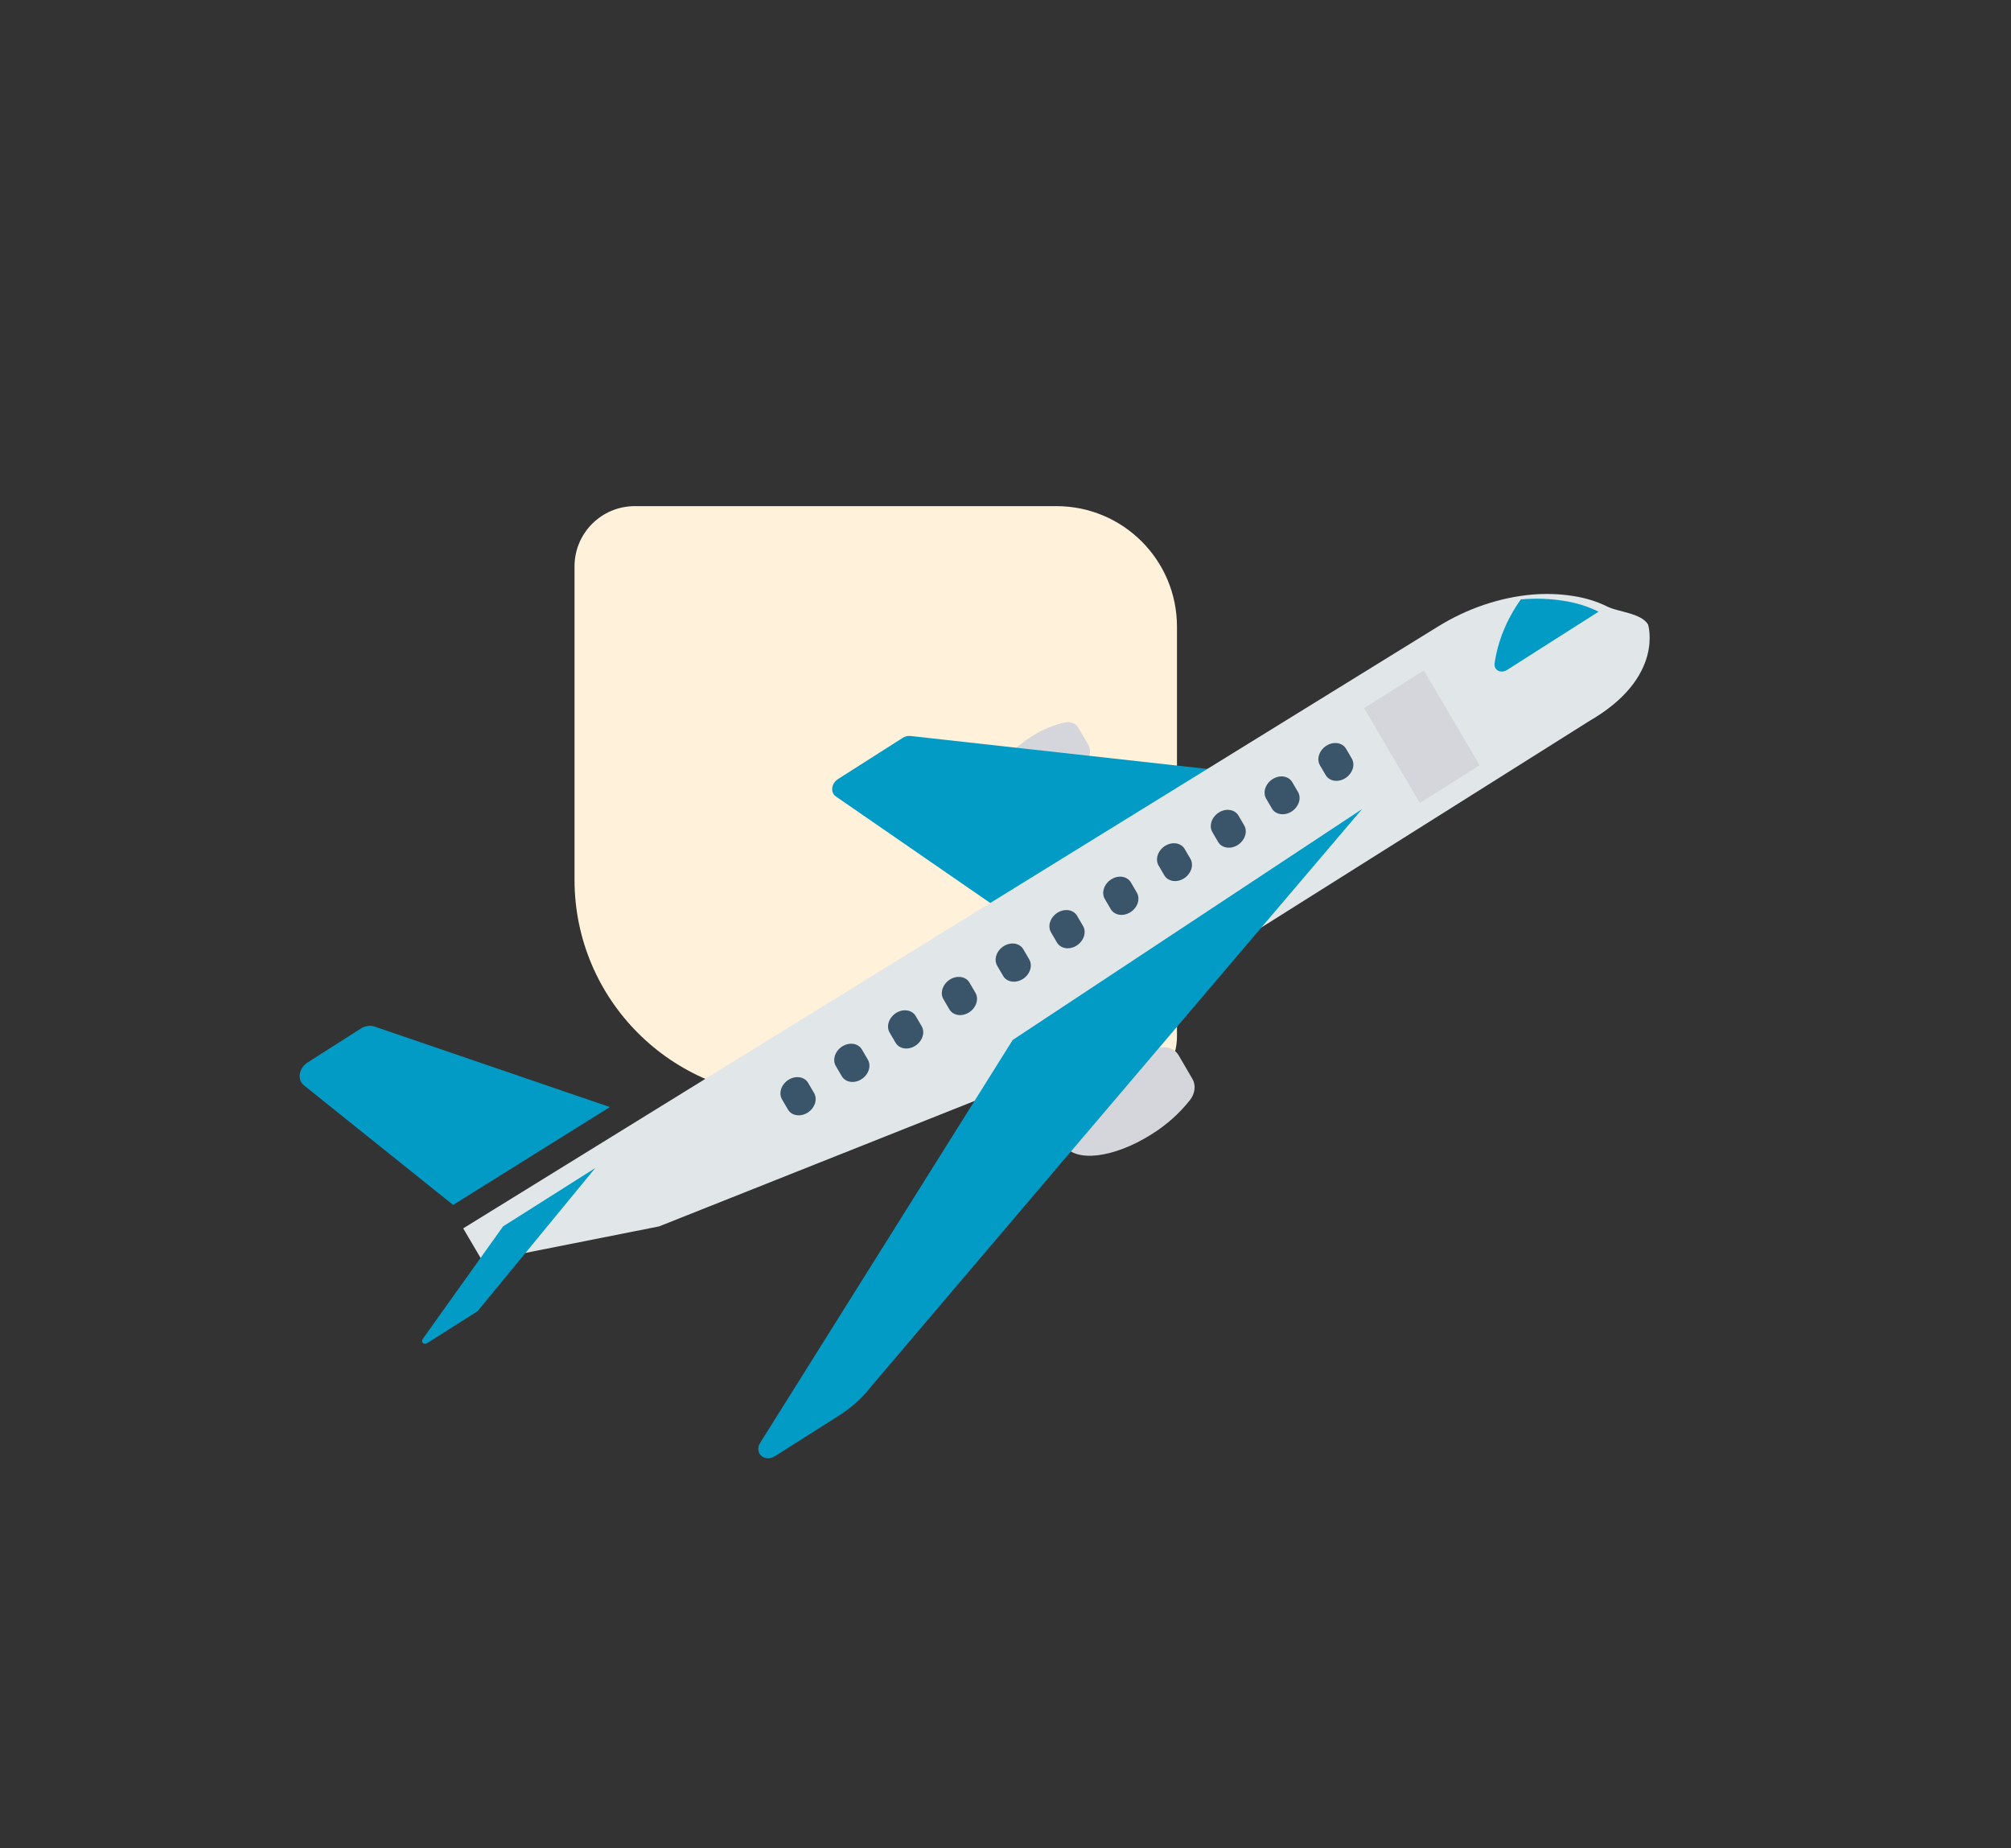 <svg width="222" height="204" viewBox="0 0 222 204" fill="none" xmlns="http://www.w3.org/2000/svg">
<rect x="0" y="0" width="222" height="204" fill="#333333" stroke="none"/>
<g id="Group 51">
<path id="Rectangle 158" d="M63.423 97.1C63.423 110.323 74.143 121.042 87.365 121.042L123.279 121.042C126.952 121.042 129.929 118.064 129.929 114.391L129.929 69.167C129.929 61.821 123.974 55.866 116.628 55.866L70.074 55.866C66.401 55.866 63.423 58.844 63.423 62.517L63.423 97.1Z" fill="#FFF1DA"/>
<g id="plane">
<g id="Group">
<path id="Vector" d="M128.044 115.645C126.237 116.048 124.478 116.797 122.875 117.844C118.698 120.504 116.268 124.304 117.448 126.33C118.629 128.356 122.972 127.841 127.149 125.181C128.773 124.171 130.217 122.88 131.39 121.388C131.934 120.667 132.032 119.768 131.639 119.096L130.105 116.464C129.715 115.79 128.906 115.469 128.044 115.645Z" fill="#D5D6DB"/>
<path id="Vector_2" d="M117.554 79.74C116.244 80.033 114.968 80.576 113.805 81.335C110.777 83.263 109.015 86.019 109.87 87.486C110.725 88.954 113.875 88.58 116.903 86.652C118.081 85.92 119.127 84.983 119.978 83.901C120.372 83.379 120.443 82.727 120.158 82.24L119.048 80.334C118.765 79.846 118.179 79.612 117.554 79.74Z" fill="#D5D6DB"/>
<path id="Vector_3" d="M100.51 81.234C100.218 81.201 99.907 81.279 99.637 81.451L92.525 85.981C91.93 86.359 91.692 87.087 91.994 87.608C92.063 87.727 92.157 87.829 92.272 87.907L109.809 100.007L133.526 84.9L100.51 81.234Z" fill="#029BC5"/>
<path id="Vector_4" d="M175.499 79.552L110.949 120.18L72.757 135.365L53.278 139.227L51.134 135.582L158.73 69.164C161.937 67.176 165.509 65.957 169.086 65.631C170.652 65.496 172.199 65.549 173.691 65.788C175.013 65.99 176.268 66.377 177.417 66.94C178.699 67.577 181.14 67.652 181.93 68.921C181.933 68.919 183.8 74.743 175.499 79.552Z" fill="#E1E6E9"/>
<path id="Vector_5" d="M111.798 114.785L83.881 159.313C83.533 159.938 83.74 160.639 84.344 160.878C84.714 161.025 85.168 160.967 85.549 160.725L92.656 156.218C94.023 155.35 95.234 154.248 96.213 152.98L150.358 89.306L111.798 114.785Z" fill="#029BC5"/>
<path id="Vector_6" d="M41.33 113.302C40.864 113.142 40.31 113.225 39.842 113.522L33.968 117.262C33.167 117.771 32.849 118.75 33.255 119.45C33.333 119.583 33.434 119.7 33.554 119.796L50.02 132.995L67.326 122.192L41.33 113.302Z" fill="#029BC5"/>
<path id="Vector_7" d="M55.534 135.365L46.676 147.776C46.546 147.955 46.576 148.179 46.744 148.277C46.865 148.347 47.03 148.334 47.164 148.245L52.654 144.766C52.697 144.739 52.736 144.706 52.768 144.667L65.711 128.924L55.534 135.365Z" fill="#029BC5"/>
<path id="Vector_8" d="M172.634 66.319C171.098 66.071 169.505 66.017 167.892 66.158C166.322 68.354 165.318 70.821 164.982 73.314C164.958 73.815 165.361 74.175 165.884 74.12C166.046 74.102 166.208 74.045 166.353 73.954L176.471 67.514C175.288 66.93 173.996 66.527 172.634 66.319Z" fill="#029BC5"/>
<path id="Vector_9" d="M150.582 78.161L157.187 73.993L163.343 84.464L156.738 88.632L150.582 78.161Z" fill="#D5D6DB"/>
<g id="Group_2">
<path id="Vector_10" d="M146.424 82.306C145.628 82.81 145.311 83.779 145.715 84.471L146.37 85.591C146.801 86.265 147.784 86.385 148.566 85.857C149.311 85.355 149.61 84.442 149.251 83.767L148.596 82.647C148.192 81.956 147.22 81.803 146.424 82.306Z" fill="#3A556A"/>
<path id="Vector_11" d="M140.486 85.993C139.69 86.496 139.373 87.466 139.777 88.157L140.432 89.278C140.863 89.952 141.846 90.071 142.628 89.544C143.373 89.042 143.672 88.129 143.313 87.454L142.658 86.333C142.254 85.643 141.282 85.49 140.486 85.993Z" fill="#3A556A"/>
<path id="Vector_12" d="M134.546 89.684C133.751 90.189 133.434 91.157 133.838 91.848L134.493 92.968C134.924 93.642 135.908 93.761 136.69 93.234C137.434 92.732 137.734 91.819 137.375 91.144L136.72 90.024C136.315 89.332 135.342 89.18 134.546 89.684Z" fill="#3A556A"/>
<path id="Vector_13" d="M128.608 93.37C127.813 93.874 127.496 94.842 127.9 95.533L128.555 96.654C128.986 97.328 129.97 97.447 130.752 96.92C131.496 96.418 131.796 95.505 131.437 94.83L130.782 93.709C130.377 93.018 129.404 92.866 128.608 93.37Z" fill="#3A556A"/>
<path id="Vector_14" d="M122.67 97.059C121.875 97.564 121.558 98.532 121.962 99.223L122.618 100.344C123.022 101.035 123.994 101.187 124.79 100.684C125.586 100.18 125.903 99.212 125.499 98.521L124.844 97.4C124.44 96.708 123.468 96.555 122.672 97.058C122.671 97.058 122.671 97.058 122.67 97.059Z" fill="#3A556A"/>
<path id="Vector_15" d="M116.732 100.744C115.937 101.249 115.62 102.218 116.024 102.909L116.68 104.03C117.084 104.721 118.056 104.873 118.852 104.369C119.648 103.866 119.965 102.897 119.561 102.206L118.906 101.085C118.503 100.394 117.53 100.241 116.734 100.743C116.733 100.744 116.733 100.744 116.732 100.744Z" fill="#3A556A"/>
<path id="Vector_16" d="M110.794 104.435C109.998 104.94 109.681 105.908 110.086 106.599L110.741 107.72C111.146 108.411 112.119 108.561 112.914 108.057C113.707 107.553 114.024 106.587 113.622 105.897L112.967 104.776C112.563 104.084 111.59 103.932 110.794 104.435Z" fill="#3A556A"/>
<path id="Vector_17" d="M104.855 108.121C104.06 108.626 103.743 109.595 104.147 110.286L104.803 111.407C105.208 112.097 106.181 112.248 106.976 111.743C107.769 111.24 108.086 110.274 107.684 109.583L107.028 108.462C106.624 107.771 105.652 107.618 104.855 108.121Z" fill="#3A556A"/>
<path id="Vector_18" d="M98.917 111.809C98.122 112.314 97.805 113.282 98.209 113.973L98.865 115.094C99.27 115.785 100.243 115.935 101.038 115.431C101.831 114.927 102.148 113.961 101.746 113.271L101.09 112.15C100.686 111.459 99.713 111.306 98.917 111.809Z" fill="#3A556A"/>
<path id="Vector_19" d="M92.977 115.499C92.182 116.003 91.864 116.971 92.268 117.662L92.269 117.664L92.925 118.785C93.33 119.475 94.303 119.626 95.097 119.121C95.891 118.618 96.208 117.651 95.806 116.961L95.15 115.84C94.746 115.149 93.774 114.996 92.977 115.499Z" fill="#3A556A"/>
<path id="Vector_20" d="M87.041 119.185C86.245 119.688 85.927 120.657 86.332 121.348L86.332 121.349L86.988 122.47C87.393 123.161 88.366 123.311 89.161 122.807C89.954 122.303 90.271 121.337 89.869 120.647L89.213 119.526C88.809 118.835 87.837 118.682 87.041 119.185Z" fill="#3A556A"/>
</g>
</g>
</g>
</g>
</svg>
